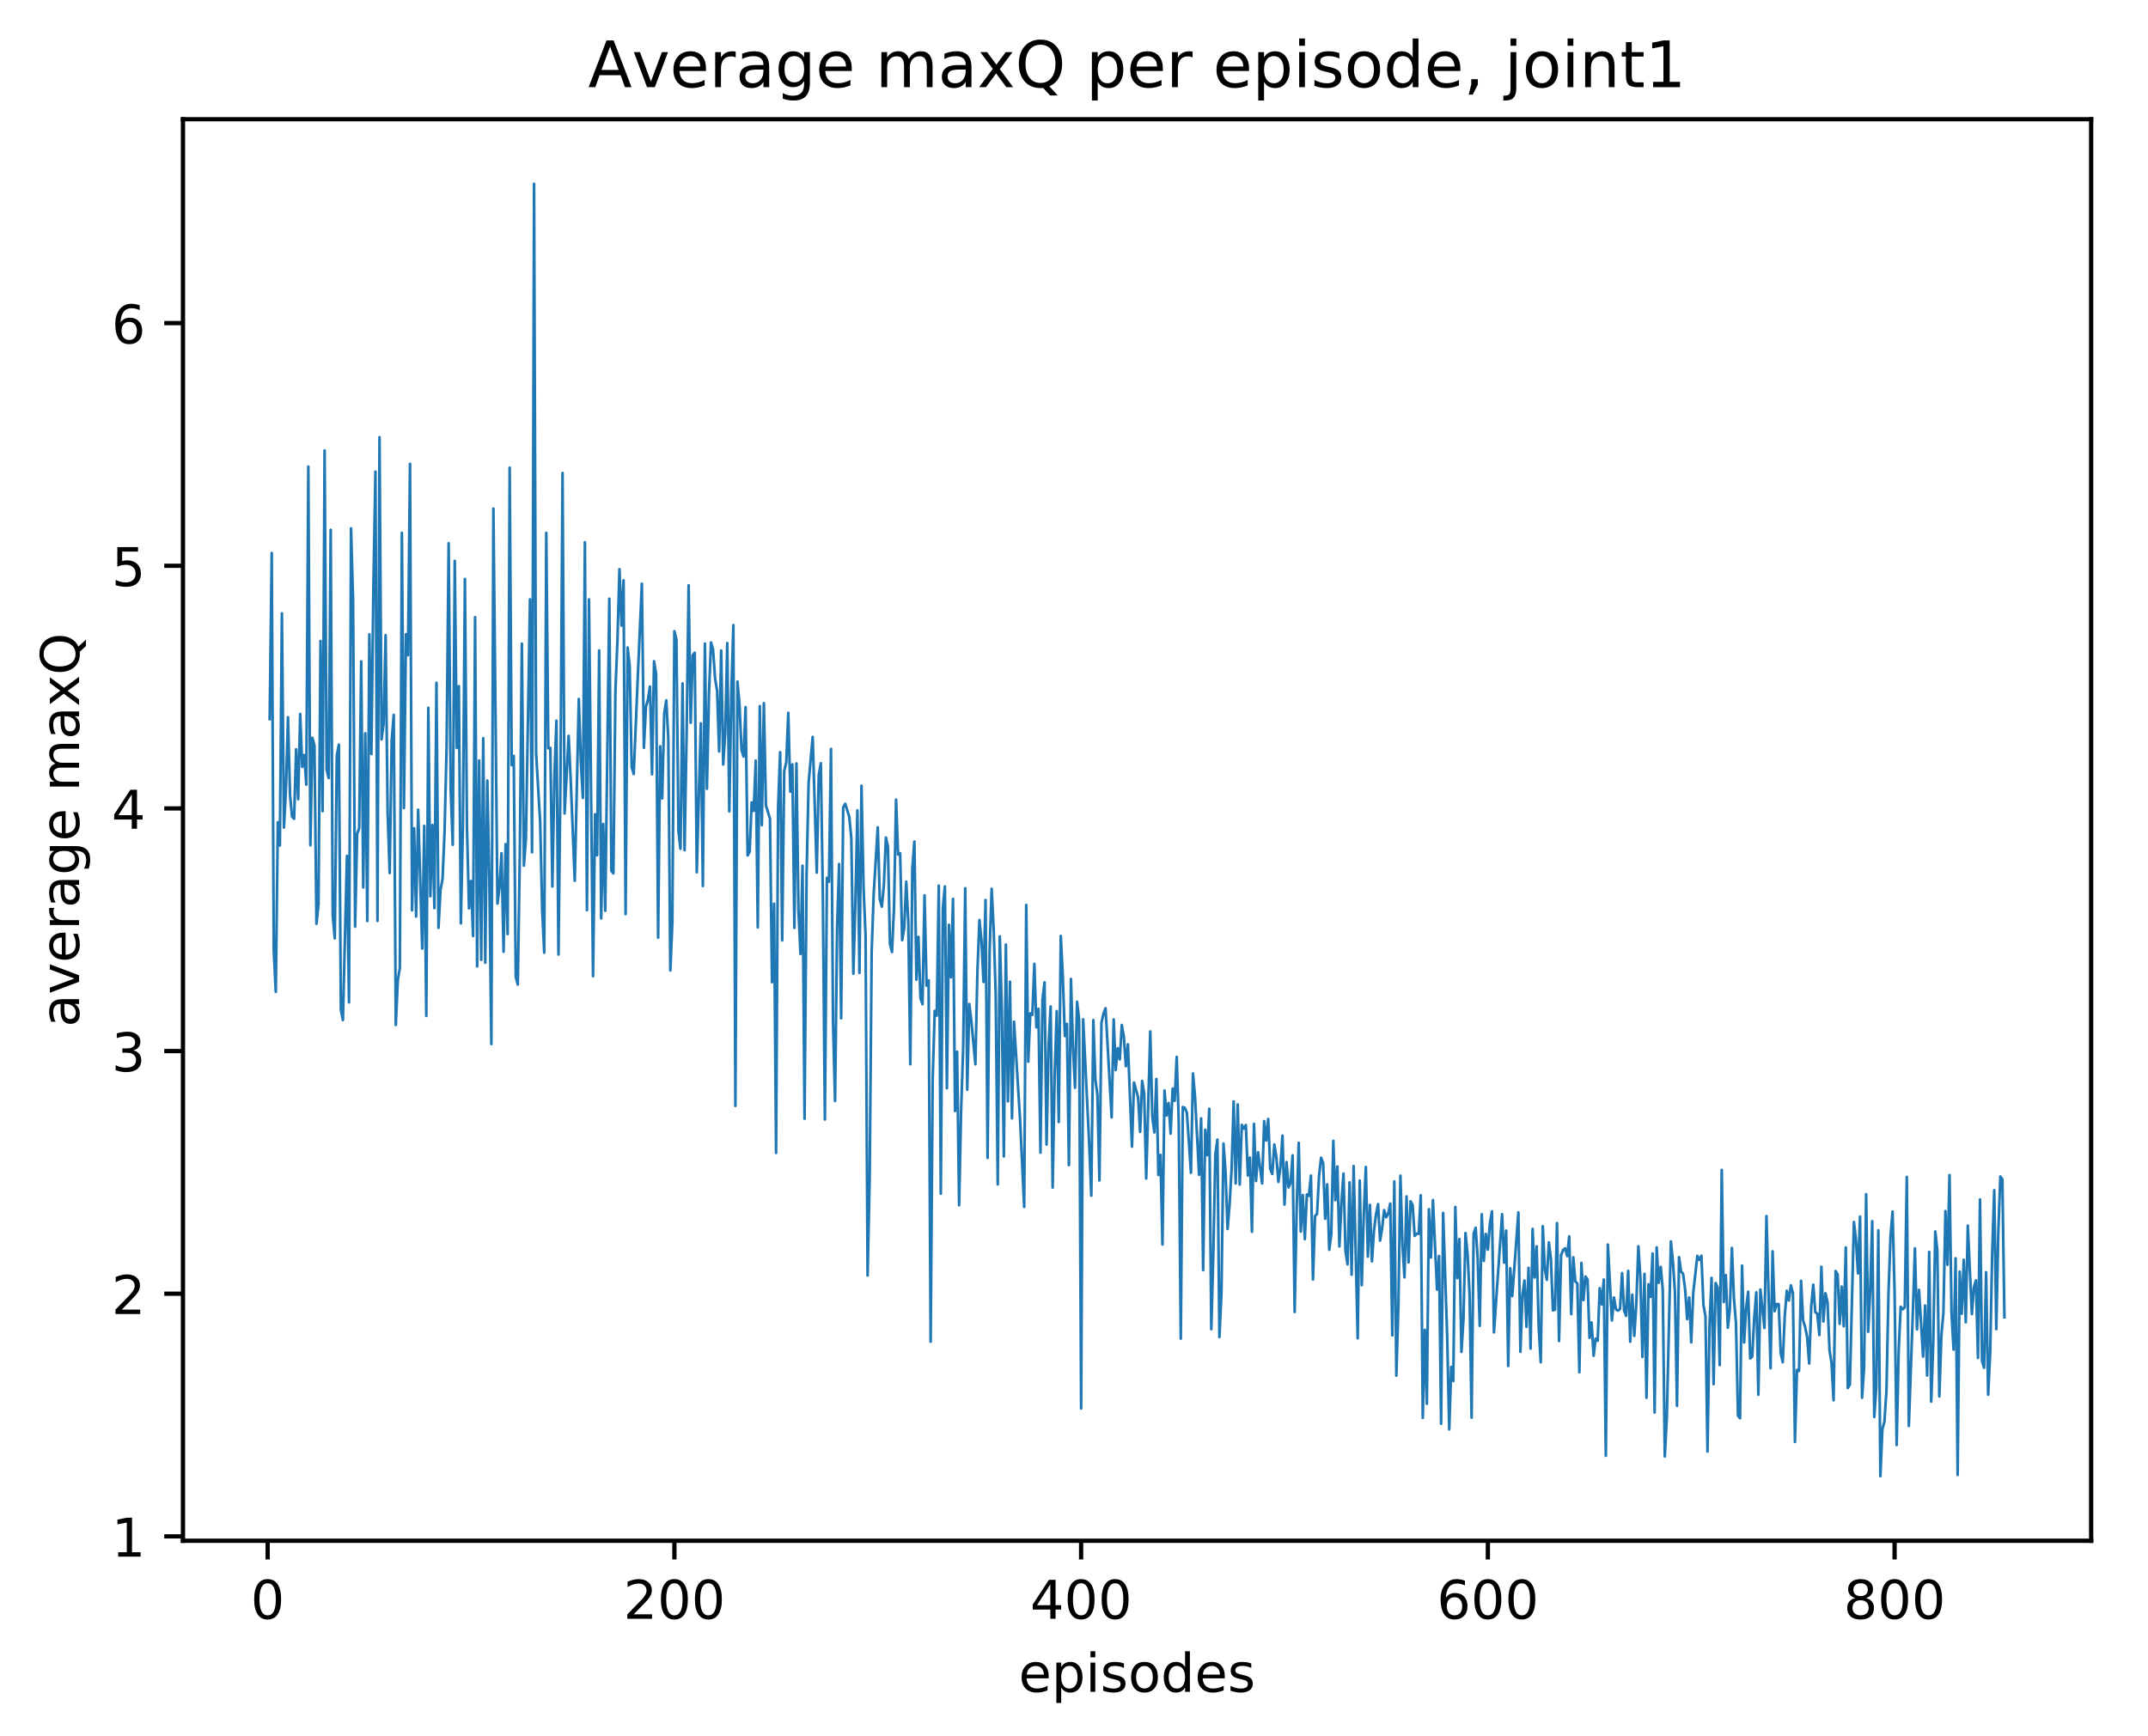 <?xml version="1.0" encoding="utf-8" standalone="no"?>
<!DOCTYPE svg PUBLIC "-//W3C//DTD SVG 1.1//EN"
  "http://www.w3.org/Graphics/SVG/1.1/DTD/svg11.dtd">
<!-- Created with matplotlib (http://matplotlib.org/) -->
<svg height="325pt" version="1.1" viewBox="0 0 402 325" width="402pt" xmlns="http://www.w3.org/2000/svg" xmlns:xlink="http://www.w3.org/1999/xlink">
 <defs>
  <style type="text/css">
*{stroke-linecap:butt;stroke-linejoin:round;}
  </style>
 </defs>
 <g id="figure_1">
  <g id="patch_1">
   <path d="M 0 325.986 
L 402.061 325.986 
L 402.061 0 
L 0 0 
z
" style="fill:#ffffff;"/>
  </g>
  <g id="axes_1">
   <g id="patch_2">
    <path d="M 34.241 288.43 
L 391.361 288.43 
L 391.361 22.318 
L 34.241 22.318 
z
" style="fill:#ffffff;"/>
   </g>
   <g id="matplotlib.axis_1">
    <g id="xtick_1">
     <g id="line2d_1">
      <defs>
       <path d="M 0 0 
L 0 3.5 
" id="mba4730ed5e" style="stroke:#000000;stroke-width:0.8;"/>
      </defs>
      <g>
       <use style="stroke:#000000;stroke-width:0.8;" x="50.093" xlink:href="#mba4730ed5e" y="288.43"/>
      </g>
     </g>
     <g id="text_1">
      <!-- 0 -->
      <defs>
       <path d="M 31.781 66.406 
Q 24.172 66.406 20.328 58.906 
Q 16.5 51.422 16.5 36.375 
Q 16.5 21.391 20.328 13.891 
Q 24.172 6.391 31.781 6.391 
Q 39.453 6.391 43.281 13.891 
Q 47.125 21.391 47.125 36.375 
Q 47.125 51.422 43.281 58.906 
Q 39.453 66.406 31.781 66.406 
z
M 31.781 74.219 
Q 44.047 74.219 50.516 64.516 
Q 56.984 54.828 56.984 36.375 
Q 56.984 17.969 50.516 8.266 
Q 44.047 -1.422 31.781 -1.422 
Q 19.531 -1.422 13.062 8.266 
Q 6.594 17.969 6.594 36.375 
Q 6.594 54.828 13.062 64.516 
Q 19.531 74.219 31.781 74.219 
z
" id="DejaVuSans-30"/>
      </defs>
      <g transform="translate(46.911 303.029)scale(0.1 -0.1)">
       <use xlink:href="#DejaVuSans-30"/>
      </g>
     </g>
    </g>
    <g id="xtick_2">
     <g id="line2d_2">
      <g>
       <use style="stroke:#000000;stroke-width:0.8;" x="126.213" xlink:href="#mba4730ed5e" y="288.43"/>
      </g>
     </g>
     <g id="text_2">
      <!-- 200 -->
      <defs>
       <path d="M 19.188 8.297 
L 53.609 8.297 
L 53.609 0 
L 7.328 0 
L 7.328 8.297 
Q 12.938 14.109 22.625 23.891 
Q 32.328 33.688 34.812 36.531 
Q 39.547 41.844 41.422 45.531 
Q 43.312 49.219 43.312 52.781 
Q 43.312 58.594 39.234 62.25 
Q 35.156 65.922 28.609 65.922 
Q 23.969 65.922 18.812 64.312 
Q 13.672 62.703 7.812 59.422 
L 7.812 69.391 
Q 13.766 71.781 18.938 73 
Q 24.125 74.219 28.422 74.219 
Q 39.75 74.219 46.484 68.547 
Q 53.219 62.891 53.219 53.422 
Q 53.219 48.922 51.531 44.891 
Q 49.859 40.875 45.406 35.406 
Q 44.188 33.984 37.641 27.219 
Q 31.109 20.453 19.188 8.297 
z
" id="DejaVuSans-32"/>
      </defs>
      <g transform="translate(116.67 303.029)scale(0.1 -0.1)">
       <use xlink:href="#DejaVuSans-32"/>
       <use x="63.623" xlink:href="#DejaVuSans-30"/>
       <use x="127.246" xlink:href="#DejaVuSans-30"/>
      </g>
     </g>
    </g>
    <g id="xtick_3">
     <g id="line2d_3">
      <g>
       <use style="stroke:#000000;stroke-width:0.8;" x="202.334" xlink:href="#mba4730ed5e" y="288.43"/>
      </g>
     </g>
     <g id="text_3">
      <!-- 400 -->
      <defs>
       <path d="M 37.797 64.312 
L 12.891 25.391 
L 37.797 25.391 
z
M 35.203 72.906 
L 47.609 72.906 
L 47.609 25.391 
L 58.016 25.391 
L 58.016 17.188 
L 47.609 17.188 
L 47.609 0 
L 37.797 0 
L 37.797 17.188 
L 4.891 17.188 
L 4.891 26.703 
z
" id="DejaVuSans-34"/>
      </defs>
      <g transform="translate(192.79 303.029)scale(0.1 -0.1)">
       <use xlink:href="#DejaVuSans-34"/>
       <use x="63.623" xlink:href="#DejaVuSans-30"/>
       <use x="127.246" xlink:href="#DejaVuSans-30"/>
      </g>
     </g>
    </g>
    <g id="xtick_4">
     <g id="line2d_4">
      <g>
       <use style="stroke:#000000;stroke-width:0.8;" x="278.455" xlink:href="#mba4730ed5e" y="288.43"/>
      </g>
     </g>
     <g id="text_4">
      <!-- 600 -->
      <defs>
       <path d="M 33.016 40.375 
Q 26.375 40.375 22.484 35.828 
Q 18.609 31.297 18.609 23.391 
Q 18.609 15.531 22.484 10.953 
Q 26.375 6.391 33.016 6.391 
Q 39.656 6.391 43.531 10.953 
Q 47.406 15.531 47.406 23.391 
Q 47.406 31.297 43.531 35.828 
Q 39.656 40.375 33.016 40.375 
z
M 52.594 71.297 
L 52.594 62.312 
Q 48.875 64.062 45.094 64.984 
Q 41.312 65.922 37.594 65.922 
Q 27.828 65.922 22.672 59.328 
Q 17.531 52.734 16.797 39.406 
Q 19.672 43.656 24.016 45.922 
Q 28.375 48.188 33.594 48.188 
Q 44.578 48.188 50.953 41.516 
Q 57.328 34.859 57.328 23.391 
Q 57.328 12.156 50.688 5.359 
Q 44.047 -1.422 33.016 -1.422 
Q 20.359 -1.422 13.672 8.266 
Q 6.984 17.969 6.984 36.375 
Q 6.984 53.656 15.188 63.938 
Q 23.391 74.219 37.203 74.219 
Q 40.922 74.219 44.703 73.484 
Q 48.484 72.75 52.594 71.297 
z
" id="DejaVuSans-36"/>
      </defs>
      <g transform="translate(268.911 303.029)scale(0.1 -0.1)">
       <use xlink:href="#DejaVuSans-36"/>
       <use x="63.623" xlink:href="#DejaVuSans-30"/>
       <use x="127.246" xlink:href="#DejaVuSans-30"/>
      </g>
     </g>
    </g>
    <g id="xtick_5">
     <g id="line2d_5">
      <g>
       <use style="stroke:#000000;stroke-width:0.8;" x="354.575" xlink:href="#mba4730ed5e" y="288.43"/>
      </g>
     </g>
     <g id="text_5">
      <!-- 800 -->
      <defs>
       <path d="M 31.781 34.625 
Q 24.75 34.625 20.719 30.859 
Q 16.703 27.094 16.703 20.516 
Q 16.703 13.922 20.719 10.156 
Q 24.75 6.391 31.781 6.391 
Q 38.812 6.391 42.859 10.172 
Q 46.922 13.969 46.922 20.516 
Q 46.922 27.094 42.891 30.859 
Q 38.875 34.625 31.781 34.625 
z
M 21.922 38.812 
Q 15.578 40.375 12.031 44.719 
Q 8.5 49.078 8.5 55.328 
Q 8.5 64.062 14.719 69.141 
Q 20.953 74.219 31.781 74.219 
Q 42.672 74.219 48.875 69.141 
Q 55.078 64.062 55.078 55.328 
Q 55.078 49.078 51.531 44.719 
Q 48 40.375 41.703 38.812 
Q 48.828 37.156 52.797 32.312 
Q 56.781 27.484 56.781 20.516 
Q 56.781 9.906 50.312 4.234 
Q 43.844 -1.422 31.781 -1.422 
Q 19.734 -1.422 13.25 4.234 
Q 6.781 9.906 6.781 20.516 
Q 6.781 27.484 10.781 32.312 
Q 14.797 37.156 21.922 38.812 
z
M 18.312 54.391 
Q 18.312 48.734 21.844 45.562 
Q 25.391 42.391 31.781 42.391 
Q 38.141 42.391 41.719 45.562 
Q 45.312 48.734 45.312 54.391 
Q 45.312 60.062 41.719 63.234 
Q 38.141 66.406 31.781 66.406 
Q 25.391 66.406 21.844 63.234 
Q 18.312 60.062 18.312 54.391 
z
" id="DejaVuSans-38"/>
      </defs>
      <g transform="translate(345.032 303.029)scale(0.1 -0.1)">
       <use xlink:href="#DejaVuSans-38"/>
       <use x="63.623" xlink:href="#DejaVuSans-30"/>
       <use x="127.246" xlink:href="#DejaVuSans-30"/>
      </g>
     </g>
    </g>
    <g id="text_6">
     <!-- episodes -->
     <defs>
      <path d="M 56.203 29.594 
L 56.203 25.203 
L 14.891 25.203 
Q 15.484 15.922 20.484 11.062 
Q 25.484 6.203 34.422 6.203 
Q 39.594 6.203 44.453 7.469 
Q 49.312 8.734 54.109 11.281 
L 54.109 2.781 
Q 49.266 0.734 44.188 -0.344 
Q 39.109 -1.422 33.891 -1.422 
Q 20.797 -1.422 13.156 6.188 
Q 5.516 13.812 5.516 26.812 
Q 5.516 40.234 12.766 48.109 
Q 20.016 56 32.328 56 
Q 43.359 56 49.781 48.891 
Q 56.203 41.797 56.203 29.594 
z
M 47.219 32.234 
Q 47.125 39.594 43.094 43.984 
Q 39.062 48.391 32.422 48.391 
Q 24.906 48.391 20.391 44.141 
Q 15.875 39.891 15.188 32.172 
z
" id="DejaVuSans-65"/>
      <path d="M 18.109 8.203 
L 18.109 -20.797 
L 9.078 -20.797 
L 9.078 54.688 
L 18.109 54.688 
L 18.109 46.391 
Q 20.953 51.266 25.266 53.625 
Q 29.594 56 35.594 56 
Q 45.562 56 51.781 48.094 
Q 58.016 40.188 58.016 27.297 
Q 58.016 14.406 51.781 6.484 
Q 45.562 -1.422 35.594 -1.422 
Q 29.594 -1.422 25.266 0.953 
Q 20.953 3.328 18.109 8.203 
z
M 48.688 27.297 
Q 48.688 37.203 44.609 42.844 
Q 40.531 48.484 33.406 48.484 
Q 26.266 48.484 22.188 42.844 
Q 18.109 37.203 18.109 27.297 
Q 18.109 17.391 22.188 11.75 
Q 26.266 6.109 33.406 6.109 
Q 40.531 6.109 44.609 11.75 
Q 48.688 17.391 48.688 27.297 
z
" id="DejaVuSans-70"/>
      <path d="M 9.422 54.688 
L 18.406 54.688 
L 18.406 0 
L 9.422 0 
z
M 9.422 75.984 
L 18.406 75.984 
L 18.406 64.594 
L 9.422 64.594 
z
" id="DejaVuSans-69"/>
      <path d="M 44.281 53.078 
L 44.281 44.578 
Q 40.484 46.531 36.375 47.5 
Q 32.281 48.484 27.875 48.484 
Q 21.188 48.484 17.844 46.438 
Q 14.5 44.391 14.5 40.281 
Q 14.5 37.156 16.891 35.375 
Q 19.281 33.594 26.516 31.984 
L 29.594 31.297 
Q 39.156 29.25 43.188 25.516 
Q 47.219 21.781 47.219 15.094 
Q 47.219 7.469 41.188 3.016 
Q 35.156 -1.422 24.609 -1.422 
Q 20.219 -1.422 15.453 -0.562 
Q 10.688 0.297 5.422 2 
L 5.422 11.281 
Q 10.406 8.688 15.234 7.391 
Q 20.062 6.109 24.812 6.109 
Q 31.156 6.109 34.562 8.281 
Q 37.984 10.453 37.984 14.406 
Q 37.984 18.062 35.516 20.016 
Q 33.062 21.969 24.703 23.781 
L 21.578 24.516 
Q 13.234 26.266 9.516 29.906 
Q 5.812 33.547 5.812 39.891 
Q 5.812 47.609 11.281 51.797 
Q 16.75 56 26.812 56 
Q 31.781 56 36.172 55.266 
Q 40.578 54.547 44.281 53.078 
z
" id="DejaVuSans-73"/>
      <path d="M 30.609 48.391 
Q 23.391 48.391 19.188 42.75 
Q 14.984 37.109 14.984 27.297 
Q 14.984 17.484 19.156 11.844 
Q 23.344 6.203 30.609 6.203 
Q 37.797 6.203 41.984 11.859 
Q 46.188 17.531 46.188 27.297 
Q 46.188 37.016 41.984 42.703 
Q 37.797 48.391 30.609 48.391 
z
M 30.609 56 
Q 42.328 56 49.016 48.375 
Q 55.719 40.766 55.719 27.297 
Q 55.719 13.875 49.016 6.219 
Q 42.328 -1.422 30.609 -1.422 
Q 18.844 -1.422 12.172 6.219 
Q 5.516 13.875 5.516 27.297 
Q 5.516 40.766 12.172 48.375 
Q 18.844 56 30.609 56 
z
" id="DejaVuSans-6f"/>
      <path d="M 45.406 46.391 
L 45.406 75.984 
L 54.391 75.984 
L 54.391 0 
L 45.406 0 
L 45.406 8.203 
Q 42.578 3.328 38.25 0.953 
Q 33.938 -1.422 27.875 -1.422 
Q 17.969 -1.422 11.734 6.484 
Q 5.516 14.406 5.516 27.297 
Q 5.516 40.188 11.734 48.094 
Q 17.969 56 27.875 56 
Q 33.938 56 38.25 53.625 
Q 42.578 51.266 45.406 46.391 
z
M 14.797 27.297 
Q 14.797 17.391 18.875 11.75 
Q 22.953 6.109 30.078 6.109 
Q 37.203 6.109 41.297 11.75 
Q 45.406 17.391 45.406 27.297 
Q 45.406 37.203 41.297 42.844 
Q 37.203 48.484 30.078 48.484 
Q 22.953 48.484 18.875 42.844 
Q 14.797 37.203 14.797 27.297 
z
" id="DejaVuSans-64"/>
     </defs>
     <g transform="translate(190.641 316.707)scale(0.1 -0.1)">
      <use xlink:href="#DejaVuSans-65"/>
      <use x="61.523" xlink:href="#DejaVuSans-70"/>
      <use x="125" xlink:href="#DejaVuSans-69"/>
      <use x="152.783" xlink:href="#DejaVuSans-73"/>
      <use x="204.883" xlink:href="#DejaVuSans-6f"/>
      <use x="266.064" xlink:href="#DejaVuSans-64"/>
      <use x="329.541" xlink:href="#DejaVuSans-65"/>
      <use x="391.064" xlink:href="#DejaVuSans-73"/>
     </g>
    </g>
   </g>
   <g id="matplotlib.axis_2">
    <g id="ytick_1">
     <g id="line2d_6">
      <defs>
       <path d="M 0 0 
L -3.5 0 
" id="me148ba053b" style="stroke:#000000;stroke-width:0.8;"/>
      </defs>
      <g>
       <use style="stroke:#000000;stroke-width:0.8;" x="34.241" xlink:href="#me148ba053b" y="287.607"/>
      </g>
     </g>
     <g id="text_7">
      <!-- 1 -->
      <defs>
       <path d="M 12.406 8.297 
L 28.516 8.297 
L 28.516 63.922 
L 10.984 60.406 
L 10.984 69.391 
L 28.422 72.906 
L 38.281 72.906 
L 38.281 8.297 
L 54.391 8.297 
L 54.391 0 
L 12.406 0 
z
" id="DejaVuSans-31"/>
      </defs>
      <g transform="translate(20.878 291.406)scale(0.1 -0.1)">
       <use xlink:href="#DejaVuSans-31"/>
      </g>
     </g>
    </g>
    <g id="ytick_2">
     <g id="line2d_7">
      <g>
       <use style="stroke:#000000;stroke-width:0.8;" x="34.241" xlink:href="#me148ba053b" y="242.183"/>
      </g>
     </g>
     <g id="text_8">
      <!-- 2 -->
      <g transform="translate(20.878 245.982)scale(0.1 -0.1)">
       <use xlink:href="#DejaVuSans-32"/>
      </g>
     </g>
    </g>
    <g id="ytick_3">
     <g id="line2d_8">
      <g>
       <use style="stroke:#000000;stroke-width:0.8;" x="34.241" xlink:href="#me148ba053b" y="196.76"/>
      </g>
     </g>
     <g id="text_9">
      <!-- 3 -->
      <defs>
       <path d="M 40.578 39.312 
Q 47.656 37.797 51.625 33 
Q 55.609 28.219 55.609 21.188 
Q 55.609 10.406 48.188 4.484 
Q 40.766 -1.422 27.094 -1.422 
Q 22.516 -1.422 17.656 -0.516 
Q 12.797 0.391 7.625 2.203 
L 7.625 11.719 
Q 11.719 9.328 16.594 8.109 
Q 21.484 6.891 26.812 6.891 
Q 36.078 6.891 40.938 10.547 
Q 45.797 14.203 45.797 21.188 
Q 45.797 27.641 41.281 31.266 
Q 36.766 34.906 28.719 34.906 
L 20.219 34.906 
L 20.219 43.016 
L 29.109 43.016 
Q 36.375 43.016 40.234 45.922 
Q 44.094 48.828 44.094 54.297 
Q 44.094 59.906 40.109 62.906 
Q 36.141 65.922 28.719 65.922 
Q 24.656 65.922 20.016 65.031 
Q 15.375 64.156 9.812 62.312 
L 9.812 71.094 
Q 15.438 72.656 20.344 73.438 
Q 25.25 74.219 29.594 74.219 
Q 40.828 74.219 47.359 69.109 
Q 53.906 64.016 53.906 55.328 
Q 53.906 49.266 50.438 45.094 
Q 46.969 40.922 40.578 39.312 
z
" id="DejaVuSans-33"/>
      </defs>
      <g transform="translate(20.878 200.559)scale(0.1 -0.1)">
       <use xlink:href="#DejaVuSans-33"/>
      </g>
     </g>
    </g>
    <g id="ytick_4">
     <g id="line2d_9">
      <g>
       <use style="stroke:#000000;stroke-width:0.8;" x="34.241" xlink:href="#me148ba053b" y="151.336"/>
      </g>
     </g>
     <g id="text_10">
      <!-- 4 -->
      <g transform="translate(20.878 155.135)scale(0.1 -0.1)">
       <use xlink:href="#DejaVuSans-34"/>
      </g>
     </g>
    </g>
    <g id="ytick_5">
     <g id="line2d_10">
      <g>
       <use style="stroke:#000000;stroke-width:0.8;" x="34.241" xlink:href="#me148ba053b" y="105.913"/>
      </g>
     </g>
     <g id="text_11">
      <!-- 5 -->
      <defs>
       <path d="M 10.797 72.906 
L 49.516 72.906 
L 49.516 64.594 
L 19.828 64.594 
L 19.828 46.734 
Q 21.969 47.469 24.109 47.828 
Q 26.266 48.188 28.422 48.188 
Q 40.625 48.188 47.75 41.5 
Q 54.891 34.812 54.891 23.391 
Q 54.891 11.625 47.562 5.094 
Q 40.234 -1.422 26.906 -1.422 
Q 22.312 -1.422 17.547 -0.641 
Q 12.797 0.141 7.719 1.703 
L 7.719 11.625 
Q 12.109 9.234 16.797 8.062 
Q 21.484 6.891 26.703 6.891 
Q 35.156 6.891 40.078 11.328 
Q 45.016 15.766 45.016 23.391 
Q 45.016 31 40.078 35.438 
Q 35.156 39.891 26.703 39.891 
Q 22.75 39.891 18.812 39.016 
Q 14.891 38.141 10.797 36.281 
z
" id="DejaVuSans-35"/>
      </defs>
      <g transform="translate(20.878 109.712)scale(0.1 -0.1)">
       <use xlink:href="#DejaVuSans-35"/>
      </g>
     </g>
    </g>
    <g id="ytick_6">
     <g id="line2d_11">
      <g>
       <use style="stroke:#000000;stroke-width:0.8;" x="34.241" xlink:href="#me148ba053b" y="60.489"/>
      </g>
     </g>
     <g id="text_12">
      <!-- 6 -->
      <g transform="translate(20.878 64.288)scale(0.1 -0.1)">
       <use xlink:href="#DejaVuSans-36"/>
      </g>
     </g>
    </g>
    <g id="text_13">
     <!-- average maxQ -->
     <defs>
      <path d="M 34.281 27.484 
Q 23.391 27.484 19.188 25 
Q 14.984 22.516 14.984 16.5 
Q 14.984 11.719 18.141 8.906 
Q 21.297 6.109 26.703 6.109 
Q 34.188 6.109 38.703 11.406 
Q 43.219 16.703 43.219 25.484 
L 43.219 27.484 
z
M 52.203 31.203 
L 52.203 0 
L 43.219 0 
L 43.219 8.297 
Q 40.141 3.328 35.547 0.953 
Q 30.953 -1.422 24.312 -1.422 
Q 15.922 -1.422 10.953 3.297 
Q 6 8.016 6 15.922 
Q 6 25.141 12.172 29.828 
Q 18.359 34.516 30.609 34.516 
L 43.219 34.516 
L 43.219 35.406 
Q 43.219 41.609 39.141 45 
Q 35.062 48.391 27.688 48.391 
Q 23 48.391 18.547 47.266 
Q 14.109 46.141 10.016 43.891 
L 10.016 52.203 
Q 14.938 54.109 19.578 55.047 
Q 24.219 56 28.609 56 
Q 40.484 56 46.344 49.844 
Q 52.203 43.703 52.203 31.203 
z
" id="DejaVuSans-61"/>
      <path d="M 2.984 54.688 
L 12.5 54.688 
L 29.594 8.797 
L 46.688 54.688 
L 56.203 54.688 
L 35.688 0 
L 23.484 0 
z
" id="DejaVuSans-76"/>
      <path d="M 41.109 46.297 
Q 39.594 47.172 37.812 47.578 
Q 36.031 48 33.891 48 
Q 26.266 48 22.188 43.047 
Q 18.109 38.094 18.109 28.812 
L 18.109 0 
L 9.078 0 
L 9.078 54.688 
L 18.109 54.688 
L 18.109 46.188 
Q 20.953 51.172 25.484 53.578 
Q 30.031 56 36.531 56 
Q 37.453 56 38.578 55.875 
Q 39.703 55.766 41.062 55.516 
z
" id="DejaVuSans-72"/>
      <path d="M 45.406 27.984 
Q 45.406 37.75 41.375 43.109 
Q 37.359 48.484 30.078 48.484 
Q 22.859 48.484 18.828 43.109 
Q 14.797 37.75 14.797 27.984 
Q 14.797 18.266 18.828 12.891 
Q 22.859 7.516 30.078 7.516 
Q 37.359 7.516 41.375 12.891 
Q 45.406 18.266 45.406 27.984 
z
M 54.391 6.781 
Q 54.391 -7.172 48.188 -13.984 
Q 42 -20.797 29.203 -20.797 
Q 24.469 -20.797 20.266 -20.094 
Q 16.062 -19.391 12.109 -17.922 
L 12.109 -9.188 
Q 16.062 -11.328 19.922 -12.344 
Q 23.781 -13.375 27.781 -13.375 
Q 36.625 -13.375 41.016 -8.766 
Q 45.406 -4.156 45.406 5.172 
L 45.406 9.625 
Q 42.625 4.781 38.281 2.391 
Q 33.938 0 27.875 0 
Q 17.828 0 11.672 7.656 
Q 5.516 15.328 5.516 27.984 
Q 5.516 40.672 11.672 48.328 
Q 17.828 56 27.875 56 
Q 33.938 56 38.281 53.609 
Q 42.625 51.219 45.406 46.391 
L 45.406 54.688 
L 54.391 54.688 
z
" id="DejaVuSans-67"/>
      <path id="DejaVuSans-20"/>
      <path d="M 52 44.188 
Q 55.375 50.25 60.062 53.125 
Q 64.75 56 71.094 56 
Q 79.641 56 84.281 50.016 
Q 88.922 44.047 88.922 33.016 
L 88.922 0 
L 79.891 0 
L 79.891 32.719 
Q 79.891 40.578 77.094 44.375 
Q 74.312 48.188 68.609 48.188 
Q 61.625 48.188 57.562 43.547 
Q 53.516 38.922 53.516 30.906 
L 53.516 0 
L 44.484 0 
L 44.484 32.719 
Q 44.484 40.625 41.703 44.406 
Q 38.922 48.188 33.109 48.188 
Q 26.219 48.188 22.156 43.531 
Q 18.109 38.875 18.109 30.906 
L 18.109 0 
L 9.078 0 
L 9.078 54.688 
L 18.109 54.688 
L 18.109 46.188 
Q 21.188 51.219 25.484 53.609 
Q 29.781 56 35.688 56 
Q 41.656 56 45.828 52.969 
Q 50 49.953 52 44.188 
z
" id="DejaVuSans-6d"/>
      <path d="M 54.891 54.688 
L 35.109 28.078 
L 55.906 0 
L 45.312 0 
L 29.391 21.484 
L 13.484 0 
L 2.875 0 
L 24.125 28.609 
L 4.688 54.688 
L 15.281 54.688 
L 29.781 35.203 
L 44.281 54.688 
z
" id="DejaVuSans-78"/>
      <path d="M 39.406 66.219 
Q 28.656 66.219 22.328 58.203 
Q 16.016 50.203 16.016 36.375 
Q 16.016 22.609 22.328 14.594 
Q 28.656 6.594 39.406 6.594 
Q 50.141 6.594 56.422 14.594 
Q 62.703 22.609 62.703 36.375 
Q 62.703 50.203 56.422 58.203 
Q 50.141 66.219 39.406 66.219 
z
M 53.219 1.312 
L 66.219 -12.891 
L 54.297 -12.891 
L 43.5 -1.219 
Q 41.891 -1.312 41.031 -1.359 
Q 40.188 -1.422 39.406 -1.422 
Q 24.031 -1.422 14.812 8.859 
Q 5.609 19.141 5.609 36.375 
Q 5.609 53.656 14.812 63.938 
Q 24.031 74.219 39.406 74.219 
Q 54.734 74.219 63.906 63.938 
Q 73.094 53.656 73.094 36.375 
Q 73.094 23.688 67.984 14.641 
Q 62.891 5.609 53.219 1.312 
z
" id="DejaVuSans-51"/>
     </defs>
     <g transform="translate(14.798 192.263)rotate(-90)scale(0.1 -0.1)">
      <use xlink:href="#DejaVuSans-61"/>
      <use x="61.279" xlink:href="#DejaVuSans-76"/>
      <use x="120.459" xlink:href="#DejaVuSans-65"/>
      <use x="181.982" xlink:href="#DejaVuSans-72"/>
      <use x="223.096" xlink:href="#DejaVuSans-61"/>
      <use x="284.375" xlink:href="#DejaVuSans-67"/>
      <use x="347.852" xlink:href="#DejaVuSans-65"/>
      <use x="409.375" xlink:href="#DejaVuSans-20"/>
      <use x="441.162" xlink:href="#DejaVuSans-6d"/>
      <use x="538.574" xlink:href="#DejaVuSans-61"/>
      <use x="599.854" xlink:href="#DejaVuSans-78"/>
      <use x="659.033" xlink:href="#DejaVuSans-51"/>
     </g>
    </g>
   </g>
   <g id="line2d_12">
    <path clip-path="url(#pde3553bfa9)" d="M 50.473 134.605 
L 50.854 103.518 
L 51.235 177.943 
L 51.615 185.669 
L 51.996 153.921 
L 52.376 158.282 
L 52.757 114.811 
L 53.138 154.912 
L 53.518 147.603 
L 53.899 134.267 
L 54.279 148.875 
L 54.66 152.873 
L 55.041 153.278 
L 55.421 140.266 
L 55.802 149.607 
L 56.182 133.648 
L 56.563 143.545 
L 56.944 141.349 
L 57.324 146.897 
L 57.705 87.342 
L 58.085 158.239 
L 58.466 138.121 
L 58.847 139.559 
L 59.227 172.933 
L 59.608 169.227 
L 59.988 119.992 
L 60.369 151.846 
L 60.75 84.323 
L 61.13 144.042 
L 61.511 145.657 
L 61.891 99.183 
L 62.272 171.322 
L 62.653 175.663 
L 63.033 141.473 
L 63.414 139.391 
L 63.794 188.943 
L 64.175 190.964 
L 64.936 160.224 
L 65.317 187.645 
L 65.697 98.906 
L 66.078 112.364 
L 66.459 173.47 
L 66.839 156.122 
L 67.22 155.033 
L 67.6 123.809 
L 67.981 166.133 
L 68.362 137.265 
L 68.742 172.413 
L 69.123 118.739 
L 69.504 141.157 
L 69.884 109.704 
L 70.265 88.292 
L 70.645 172.393 
L 71.026 81.845 
L 71.407 138.406 
L 71.787 135.493 
L 72.168 118.896 
L 72.548 152.139 
L 72.929 163.422 
L 73.31 138.612 
L 73.69 133.827 
L 74.071 191.871 
L 74.451 183.447 
L 74.832 181.192 
L 75.213 99.743 
L 75.593 151.273 
L 75.974 118.708 
L 76.354 122.648 
L 76.735 86.829 
L 77.116 170.415 
L 77.496 155.049 
L 77.877 171.574 
L 78.257 151.579 
L 79.019 177.571 
L 79.399 154.592 
L 79.78 190.186 
L 80.16 132.489 
L 80.541 167.774 
L 80.922 154.443 
L 81.302 170 
L 81.683 127.817 
L 82.063 173.687 
L 82.444 166.602 
L 82.825 164.504 
L 83.205 155.497 
L 83.586 139.679 
L 83.966 101.69 
L 84.347 147.723 
L 84.728 158.14 
L 85.108 104.991 
L 85.489 140.01 
L 85.869 128.444 
L 86.25 172.85 
L 86.631 154.568 
L 87.011 108.379 
L 87.392 154.824 
L 87.772 170.046 
L 88.153 164.923 
L 88.534 175.225 
L 88.914 115.539 
L 89.295 180.912 
L 89.675 142.368 
L 90.056 179.69 
L 90.437 138.184 
L 90.817 180.22 
L 91.198 146.107 
L 91.579 164.513 
L 91.959 195.443 
L 92.34 95.197 
L 93.101 169.156 
L 93.482 166.136 
L 93.862 159.723 
L 94.243 178.164 
L 94.623 158.019 
L 95.004 174.857 
L 95.385 87.545 
L 95.765 143.24 
L 96.146 141.508 
L 96.526 182.892 
L 96.907 184.299 
L 97.288 159.877 
L 97.668 120.494 
L 98.049 162.045 
L 98.429 156.937 
L 99.191 112.197 
L 99.571 159.549 
L 99.952 34.414 
L 100.332 140.973 
L 101.094 153.903 
L 101.474 170.387 
L 101.855 178.331 
L 102.235 99.756 
L 102.616 140.076 
L 102.997 140 
L 103.377 165.957 
L 103.758 145.255 
L 104.138 134.908 
L 104.519 178.688 
L 104.9 144.662 
L 105.28 88.537 
L 105.661 152.28 
L 106.422 137.754 
L 106.803 145.863 
L 107.564 164.881 
L 108.325 130.847 
L 108.706 142.459 
L 109.086 149.375 
L 109.467 101.507 
L 109.847 170.376 
L 110.228 112.208 
L 110.989 182.745 
L 111.37 152.425 
L 111.75 160.106 
L 112.131 121.762 
L 112.512 171.917 
L 112.892 154.248 
L 113.273 170.49 
L 114.034 112.077 
L 114.415 163.031 
L 114.795 163.495 
L 115.176 129.305 
L 115.557 119.859 
L 115.937 106.545 
L 116.318 117.103 
L 116.698 108.636 
L 117.079 171.11 
L 117.46 121.212 
L 117.84 124.568 
L 118.221 143.582 
L 118.601 144.896 
L 119.363 126.731 
L 120.124 109.265 
L 120.504 139.984 
L 120.885 132.321 
L 121.266 130.982 
L 121.646 128.517 
L 122.027 144.938 
L 122.407 123.784 
L 122.788 126.179 
L 123.169 175.522 
L 123.549 139.708 
L 123.93 149.459 
L 124.31 133.57 
L 124.691 131.112 
L 125.072 138.169 
L 125.452 181.67 
L 125.833 172.6 
L 126.213 118.156 
L 126.594 119.751 
L 126.975 155.62 
L 127.355 158.895 
L 127.736 127.938 
L 128.116 159.157 
L 128.497 137.539 
L 128.878 109.562 
L 129.258 135.303 
L 129.639 122.669 
L 130.019 122.193 
L 130.4 163.29 
L 131.161 135.405 
L 131.542 165.864 
L 131.922 120.469 
L 132.303 147.661 
L 132.684 129.93 
L 133.064 120.266 
L 133.445 121.56 
L 133.825 126.971 
L 134.206 129.315 
L 134.587 140.682 
L 134.967 121.775 
L 135.348 143.123 
L 135.728 137.179 
L 136.109 120.381 
L 136.49 151.89 
L 136.87 129.828 
L 137.251 117.015 
L 137.631 207.022 
L 138.012 127.574 
L 138.393 131.749 
L 138.773 140.368 
L 139.154 141.632 
L 139.535 132.363 
L 139.915 160.14 
L 140.296 159.467 
L 140.676 150.22 
L 141.057 151.786 
L 141.438 142.392 
L 141.818 173.598 
L 142.199 132.187 
L 142.579 154.459 
L 142.96 131.635 
L 143.341 150.762 
L 144.102 153.237 
L 144.482 183.871 
L 144.863 169.171 
L 145.244 215.824 
L 145.624 151.142 
L 146.005 140.811 
L 146.385 176.045 
L 146.766 144.329 
L 147.147 142.733 
L 147.527 133.43 
L 147.908 148.198 
L 148.288 143.092 
L 148.669 173.697 
L 149.05 142.91 
L 149.43 170.301 
L 149.811 178.582 
L 150.191 162.065 
L 150.572 209.426 
L 150.953 163.827 
L 151.333 146.537 
L 152.094 137.95 
L 152.856 163.362 
L 153.236 145.106 
L 153.617 142.876 
L 153.997 167.713 
L 154.378 209.566 
L 154.759 164.327 
L 155.139 165.057 
L 155.52 140.196 
L 155.9 191.15 
L 156.281 206.109 
L 156.662 173.715 
L 157.042 161.751 
L 157.423 190.619 
L 157.803 151.148 
L 158.184 150.468 
L 158.945 152.894 
L 159.326 156.929 
L 159.706 182.282 
L 160.087 169.013 
L 160.468 151.697 
L 160.848 182.122 
L 161.229 147.079 
L 161.609 166.116 
L 161.99 175.117 
L 162.371 238.781 
L 162.751 220.879 
L 163.132 178.184 
L 163.513 167.35 
L 164.274 154.861 
L 164.654 168.277 
L 165.035 169.73 
L 165.416 165.696 
L 165.796 156.789 
L 166.177 158.503 
L 166.557 176.695 
L 166.938 178.217 
L 167.319 169.822 
L 167.699 149.678 
L 168.08 159.977 
L 168.46 159.718 
L 168.841 176.003 
L 169.222 173.686 
L 169.602 165.043 
L 169.983 172.471 
L 170.363 199.23 
L 170.744 162.595 
L 171.125 157.532 
L 171.505 183.388 
L 171.886 175.383 
L 172.266 186.833 
L 172.647 187.99 
L 173.028 167.599 
L 173.408 184.508 
L 173.789 183.528 
L 174.169 251.168 
L 174.55 202.112 
L 174.931 189.239 
L 175.311 190.124 
L 175.692 165.782 
L 176.072 223.467 
L 176.453 169.968 
L 176.834 165.931 
L 177.214 203.72 
L 177.595 173.109 
L 177.975 182.956 
L 178.356 168.269 
L 178.737 207.979 
L 179.117 196.87 
L 179.498 225.616 
L 179.878 207.555 
L 180.259 196.189 
L 180.64 166.27 
L 181.02 203.998 
L 181.401 187.948 
L 181.781 191.054 
L 182.543 199.239 
L 182.923 181.862 
L 183.304 172.22 
L 183.684 176.157 
L 184.065 183.823 
L 184.446 168.492 
L 184.826 216.757 
L 185.207 178.135 
L 185.587 166.375 
L 185.968 173.929 
L 186.349 186.273 
L 186.729 221.719 
L 187.11 175.289 
L 187.491 189.003 
L 187.871 216.478 
L 188.252 176.821 
L 188.632 206.171 
L 189.013 183.771 
L 189.394 209.362 
L 189.774 191.258 
L 190.916 209.743 
L 191.677 225.936 
L 192.058 169.404 
L 192.438 198.743 
L 192.819 189.703 
L 193.2 189.976 
L 193.58 180.432 
L 193.961 192.308 
L 194.341 188.853 
L 194.722 215.77 
L 195.103 187.084 
L 195.483 183.895 
L 195.864 214.267 
L 196.244 195.584 
L 196.625 188.416 
L 197.006 222.311 
L 197.386 200.916 
L 197.767 189.278 
L 198.147 210.039 
L 198.528 175.209 
L 198.909 182.919 
L 199.289 193.938 
L 199.67 191.67 
L 200.05 218.114 
L 200.431 183.271 
L 200.812 196.101 
L 201.192 203.619 
L 201.573 187.516 
L 201.953 190.878 
L 202.334 263.666 
L 202.715 190.815 
L 203.856 214.399 
L 204.237 223.824 
L 204.618 190.956 
L 204.998 202.102 
L 205.379 204.892 
L 205.759 220.98 
L 206.14 191.438 
L 206.521 189.749 
L 206.901 188.743 
L 208.043 209.174 
L 208.424 190.829 
L 208.804 200.316 
L 209.185 196.211 
L 209.565 198.323 
L 209.946 191.875 
L 210.327 194.084 
L 210.707 199.595 
L 211.088 195.483 
L 211.849 214.643 
L 212.23 202.643 
L 212.991 205.398 
L 213.372 211.885 
L 213.752 202.348 
L 214.133 204.715 
L 214.513 220.613 
L 215.275 193.092 
L 215.655 209.017 
L 216.036 211.988 
L 216.416 201.984 
L 216.797 219.951 
L 217.178 216.196 
L 217.558 232.974 
L 217.939 204.142 
L 218.319 208.809 
L 218.7 206.475 
L 219.081 212.215 
L 219.461 203.786 
L 219.842 206.071 
L 220.222 197.85 
L 220.603 209.921 
L 220.984 250.595 
L 221.364 207.233 
L 221.745 207.378 
L 222.125 208.31 
L 222.887 219.548 
L 223.267 200.956 
L 223.648 205.273 
L 224.409 219.931 
L 224.79 209.353 
L 225.17 237.77 
L 225.551 211.482 
L 225.931 216.255 
L 226.312 207.552 
L 226.693 248.821 
L 227.073 234.714 
L 227.454 216.129 
L 227.834 213.326 
L 228.215 250.298 
L 228.596 241.937 
L 228.976 214.074 
L 229.357 219.331 
L 229.737 230.062 
L 230.118 225.448 
L 230.499 218.793 
L 230.879 206.195 
L 231.26 221.545 
L 231.64 206.752 
L 232.021 221.763 
L 232.402 210.577 
L 232.782 211.273 
L 233.163 210.597 
L 233.543 220.043 
L 233.924 216.7 
L 234.305 230.59 
L 234.685 210.392 
L 235.066 221.088 
L 235.447 215.7 
L 236.208 221.532 
L 236.588 209.885 
L 236.969 213.487 
L 237.35 209.468 
L 237.73 218.847 
L 238.111 219.76 
L 238.491 214.247 
L 238.872 216.604 
L 239.253 221.245 
L 239.633 218.475 
L 240.014 212.587 
L 240.394 225.499 
L 240.775 217.538 
L 241.156 222.279 
L 241.536 221.371 
L 241.917 216.269 
L 242.297 245.596 
L 242.678 225.84 
L 243.059 213.934 
L 243.439 230.559 
L 243.82 223.711 
L 244.2 231.956 
L 244.581 223.612 
L 244.962 223.868 
L 245.342 220.075 
L 245.723 239.528 
L 246.103 227.655 
L 246.484 227.252 
L 246.865 220.073 
L 247.245 216.718 
L 247.626 217.758 
L 248.006 228.141 
L 248.387 221.708 
L 248.768 233.949 
L 249.148 231.073 
L 249.529 213.568 
L 249.909 224.689 
L 250.29 218.355 
L 250.671 233.337 
L 251.051 225.199 
L 251.432 219.691 
L 251.812 234.204 
L 252.193 236.683 
L 252.574 221.339 
L 252.954 238.627 
L 253.335 218.286 
L 254.096 250.53 
L 254.477 220.994 
L 254.857 240.59 
L 255.238 227.169 
L 255.618 218.449 
L 255.999 235.239 
L 256.38 225.551 
L 256.76 236.116 
L 257.141 230.358 
L 257.522 227.339 
L 257.902 225.403 
L 258.283 232.235 
L 258.663 229.888 
L 259.044 226.533 
L 259.425 227.871 
L 259.805 227.148 
L 260.186 225.302 
L 260.566 249.978 
L 260.947 221.172 
L 261.328 257.516 
L 261.708 244.616 
L 262.089 220.083 
L 262.469 233.049 
L 262.85 239.121 
L 263.231 223.964 
L 263.611 236.303 
L 263.992 224.873 
L 264.372 225.583 
L 264.753 231.359 
L 265.134 230.955 
L 265.514 230.964 
L 265.895 223.75 
L 266.275 265.426 
L 266.656 248.943 
L 267.037 262.788 
L 267.417 226.357 
L 267.798 235.398 
L 268.178 224.652 
L 268.94 241.412 
L 269.32 235.118 
L 269.701 266.528 
L 270.081 227.059 
L 270.843 250.243 
L 271.223 267.586 
L 271.604 255.873 
L 271.984 258.528 
L 272.365 225.941 
L 272.746 239.258 
L 273.126 231.948 
L 273.507 253.072 
L 273.887 246.987 
L 274.268 230.828 
L 274.649 234.644 
L 275.029 242.263 
L 275.41 265.377 
L 275.79 230.961 
L 276.171 229.838 
L 276.552 235.564 
L 276.932 248.19 
L 277.313 227.303 
L 277.693 236.039 
L 278.074 230.994 
L 278.455 233.939 
L 278.835 229.031 
L 279.216 226.759 
L 279.596 249.416 
L 281.119 227.296 
L 281.5 236.369 
L 281.88 230.361 
L 282.261 255.713 
L 282.641 237.408 
L 283.022 242.612 
L 283.783 232.272 
L 284.164 226.951 
L 284.544 253.046 
L 284.925 242.498 
L 285.306 239.703 
L 285.686 248.373 
L 286.067 237.328 
L 286.447 252.456 
L 286.828 230.054 
L 287.209 239.14 
L 287.589 233.309 
L 287.97 248.45 
L 288.35 255.007 
L 288.731 229.541 
L 289.112 237.53 
L 289.492 239.593 
L 289.873 232.571 
L 290.253 235.682 
L 290.634 245.293 
L 291.015 245.185 
L 291.395 228.955 
L 291.776 251.034 
L 292.156 234.982 
L 292.537 233.986 
L 292.918 233.677 
L 293.298 235.148 
L 293.679 231.441 
L 294.059 246.01 
L 294.44 235.359 
L 294.821 239.872 
L 295.201 240.258 
L 295.582 256.874 
L 295.962 236.404 
L 296.343 243.374 
L 296.724 238.963 
L 297.104 239.501 
L 297.485 250.451 
L 297.865 247.557 
L 298.246 253.797 
L 298.627 250.589 
L 299.007 250.984 
L 299.388 241.142 
L 299.768 244.184 
L 300.149 239.543 
L 300.53 272.517 
L 300.91 232.977 
L 301.671 247.186 
L 302.052 242.878 
L 302.433 245.121 
L 302.813 245.353 
L 303.194 245.016 
L 303.574 238.311 
L 303.955 245.333 
L 304.336 246.337 
L 304.716 237.906 
L 305.097 251.166 
L 305.478 242.35 
L 305.858 250.073 
L 306.239 244.049 
L 306.619 233.3 
L 307 239.145 
L 307.381 254.017 
L 307.761 238.466 
L 308.142 261.672 
L 308.522 240.413 
L 308.903 242.778 
L 309.284 234.657 
L 309.664 264.427 
L 310.045 233.502 
L 310.425 240.142 
L 310.806 237.154 
L 311.187 241.369 
L 311.567 272.641 
L 311.948 265.347 
L 312.709 232.395 
L 313.09 236.23 
L 313.47 241.88 
L 313.851 263.161 
L 314.231 235.332 
L 314.612 238.032 
L 314.993 238.45 
L 315.373 241.327 
L 315.754 246.943 
L 316.134 242.879 
L 316.515 251.294 
L 316.896 241.975 
L 317.657 235.1 
L 318.037 235.857 
L 318.418 235.078 
L 318.799 244.295 
L 319.179 246.401 
L 319.56 271.722 
L 319.94 248.038 
L 320.321 239.216 
L 320.702 259.109 
L 321.082 240.177 
L 321.463 241.049 
L 321.843 255.551 
L 322.224 218.997 
L 322.605 243.739 
L 322.985 238.704 
L 323.366 248.546 
L 323.746 245.048 
L 324.127 233.609 
L 324.508 243.029 
L 324.888 247.735 
L 325.269 265.021 
L 325.649 265.489 
L 326.03 236.914 
L 326.411 251.324 
L 326.791 244.907 
L 327.172 241.811 
L 327.552 254.298 
L 327.933 253.972 
L 328.314 246.577 
L 328.694 241.922 
L 329.075 261.085 
L 329.456 241.383 
L 330.217 248.584 
L 330.597 227.646 
L 331.359 256.122 
L 331.739 234.235 
L 332.12 245.452 
L 332.5 244.116 
L 332.881 244.125 
L 333.262 253.283 
L 333.642 255.012 
L 334.023 246.311 
L 334.403 241.615 
L 334.784 243.452 
L 335.165 240.612 
L 335.545 242.085 
L 335.926 269.931 
L 336.306 256.453 
L 336.687 256.637 
L 337.068 239.754 
L 337.448 247.143 
L 337.829 248.4 
L 338.209 250.297 
L 338.59 255.245 
L 338.971 244.591 
L 339.351 240.486 
L 339.732 245.641 
L 340.112 245.918 
L 340.493 249.915 
L 340.874 237.129 
L 341.254 247.387 
L 341.635 242.098 
L 342.015 243.737 
L 342.396 252.748 
L 342.777 255.21 
L 343.157 262.138 
L 343.538 237.937 
L 343.918 238.628 
L 344.299 247.826 
L 344.68 240.841 
L 345.06 248.279 
L 345.441 233.518 
L 345.821 259.834 
L 346.202 259.179 
L 346.963 228.759 
L 347.344 232.11 
L 347.724 238.378 
L 348.105 227.754 
L 348.486 261.657 
L 348.866 255.973 
L 349.247 223.544 
L 349.627 249.323 
L 350.008 241.504 
L 350.389 228.61 
L 350.769 265.259 
L 351.15 259.612 
L 351.53 230.31 
L 351.911 276.334 
L 352.292 267.518 
L 352.672 266.163 
L 353.053 260.307 
L 353.434 242.01 
L 353.814 231.39 
L 354.195 226.803 
L 354.575 241.949 
L 354.956 270.511 
L 355.337 252.954 
L 355.717 244.619 
L 356.098 245.082 
L 356.478 244.745 
L 356.859 220.311 
L 357.24 266.931 
L 358.001 245.375 
L 358.381 233.685 
L 358.762 248.854 
L 359.143 241.462 
L 359.904 253.952 
L 360.284 244.401 
L 360.665 257.497 
L 361.046 234.362 
L 361.426 262.379 
L 361.807 251.569 
L 362.187 230.534 
L 362.568 234.031 
L 362.949 261.407 
L 363.329 250.038 
L 363.71 245.738 
L 364.09 226.712 
L 364.471 236.769 
L 364.852 219.965 
L 365.232 245.872 
L 365.613 252.649 
L 365.993 235.555 
L 366.374 276.101 
L 366.755 238.044 
L 367.135 245.928 
L 367.516 235.834 
L 367.896 247.532 
L 368.277 229.439 
L 369.038 245.987 
L 369.419 240.955 
L 369.799 239.677 
L 370.18 254.211 
L 370.561 224.538 
L 370.941 254.738 
L 371.322 256.034 
L 371.702 238.156 
L 372.083 261.071 
L 372.464 253.235 
L 372.844 234.492 
L 373.225 222.796 
L 373.605 248.815 
L 373.986 230.494 
L 374.367 220.246 
L 374.747 220.792 
L 375.128 246.576 
L 375.128 246.576 
" style="fill:none;stroke:#1f77b4;stroke-linecap:square;stroke-width:0.5;"/>
   </g>
   <g id="patch_3">
    <path d="M 34.241 288.43 
L 34.241 22.318 
" style="fill:none;stroke:#000000;stroke-linecap:square;stroke-linejoin:miter;stroke-width:0.8;"/>
   </g>
   <g id="patch_4">
    <path d="M 391.361 288.43 
L 391.361 22.318 
" style="fill:none;stroke:#000000;stroke-linecap:square;stroke-linejoin:miter;stroke-width:0.8;"/>
   </g>
   <g id="patch_5">
    <path d="M 34.241 288.43 
L 391.361 288.43 
" style="fill:none;stroke:#000000;stroke-linecap:square;stroke-linejoin:miter;stroke-width:0.8;"/>
   </g>
   <g id="patch_6">
    <path d="M 34.241 22.318 
L 391.361 22.318 
" style="fill:none;stroke:#000000;stroke-linecap:square;stroke-linejoin:miter;stroke-width:0.8;"/>
   </g>
   <g id="text_14">
    <!-- Average maxQ per episode, joint1 -->
    <defs>
     <path d="M 34.188 63.188 
L 20.797 26.906 
L 47.609 26.906 
z
M 28.609 72.906 
L 39.797 72.906 
L 67.578 0 
L 57.328 0 
L 50.688 18.703 
L 17.828 18.703 
L 11.188 0 
L 0.781 0 
z
" id="DejaVuSans-41"/>
     <path d="M 11.719 12.406 
L 22.016 12.406 
L 22.016 4 
L 14.016 -11.625 
L 7.719 -11.625 
L 11.719 4 
z
" id="DejaVuSans-2c"/>
     <path d="M 9.422 54.688 
L 18.406 54.688 
L 18.406 -0.984 
Q 18.406 -11.422 14.422 -16.109 
Q 10.453 -20.797 1.609 -20.797 
L -1.812 -20.797 
L -1.812 -13.188 
L 0.594 -13.188 
Q 5.719 -13.188 7.562 -10.812 
Q 9.422 -8.453 9.422 -0.984 
z
M 9.422 75.984 
L 18.406 75.984 
L 18.406 64.594 
L 9.422 64.594 
z
" id="DejaVuSans-6a"/>
     <path d="M 54.891 33.016 
L 54.891 0 
L 45.906 0 
L 45.906 32.719 
Q 45.906 40.484 42.875 44.328 
Q 39.844 48.188 33.797 48.188 
Q 26.516 48.188 22.312 43.547 
Q 18.109 38.922 18.109 30.906 
L 18.109 0 
L 9.078 0 
L 9.078 54.688 
L 18.109 54.688 
L 18.109 46.188 
Q 21.344 51.125 25.703 53.562 
Q 30.078 56 35.797 56 
Q 45.219 56 50.047 50.172 
Q 54.891 44.344 54.891 33.016 
z
" id="DejaVuSans-6e"/>
     <path d="M 18.312 70.219 
L 18.312 54.688 
L 36.812 54.688 
L 36.812 47.703 
L 18.312 47.703 
L 18.312 18.016 
Q 18.312 11.328 20.141 9.422 
Q 21.969 7.516 27.594 7.516 
L 36.812 7.516 
L 36.812 0 
L 27.594 0 
Q 17.188 0 13.234 3.875 
Q 9.281 7.766 9.281 18.016 
L 9.281 47.703 
L 2.688 47.703 
L 2.688 54.688 
L 9.281 54.688 
L 9.281 70.219 
z
" id="DejaVuSans-74"/>
    </defs>
    <g transform="translate(110.073 16.318)scale(0.12 -0.12)">
     <use xlink:href="#DejaVuSans-41"/>
     <use x="68.33" xlink:href="#DejaVuSans-76"/>
     <use x="127.51" xlink:href="#DejaVuSans-65"/>
     <use x="189.033" xlink:href="#DejaVuSans-72"/>
     <use x="230.146" xlink:href="#DejaVuSans-61"/>
     <use x="291.426" xlink:href="#DejaVuSans-67"/>
     <use x="354.902" xlink:href="#DejaVuSans-65"/>
     <use x="416.426" xlink:href="#DejaVuSans-20"/>
     <use x="448.213" xlink:href="#DejaVuSans-6d"/>
     <use x="545.625" xlink:href="#DejaVuSans-61"/>
     <use x="606.904" xlink:href="#DejaVuSans-78"/>
     <use x="666.084" xlink:href="#DejaVuSans-51"/>
     <use x="744.795" xlink:href="#DejaVuSans-20"/>
     <use x="776.582" xlink:href="#DejaVuSans-70"/>
     <use x="840.059" xlink:href="#DejaVuSans-65"/>
     <use x="901.582" xlink:href="#DejaVuSans-72"/>
     <use x="942.695" xlink:href="#DejaVuSans-20"/>
     <use x="974.482" xlink:href="#DejaVuSans-65"/>
     <use x="1036.006" xlink:href="#DejaVuSans-70"/>
     <use x="1099.482" xlink:href="#DejaVuSans-69"/>
     <use x="1127.266" xlink:href="#DejaVuSans-73"/>
     <use x="1179.365" xlink:href="#DejaVuSans-6f"/>
     <use x="1240.547" xlink:href="#DejaVuSans-64"/>
     <use x="1304.023" xlink:href="#DejaVuSans-65"/>
     <use x="1365.547" xlink:href="#DejaVuSans-2c"/>
     <use x="1397.334" xlink:href="#DejaVuSans-20"/>
     <use x="1429.121" xlink:href="#DejaVuSans-6a"/>
     <use x="1456.904" xlink:href="#DejaVuSans-6f"/>
     <use x="1518.086" xlink:href="#DejaVuSans-69"/>
     <use x="1545.869" xlink:href="#DejaVuSans-6e"/>
     <use x="1609.248" xlink:href="#DejaVuSans-74"/>
     <use x="1648.457" xlink:href="#DejaVuSans-31"/>
    </g>
   </g>
  </g>
 </g>
 <defs>
  <clipPath id="pde3553bfa9">
   <rect height="266.112" width="357.12" x="34.241" y="22.318"/>
  </clipPath>
 </defs>
</svg>
